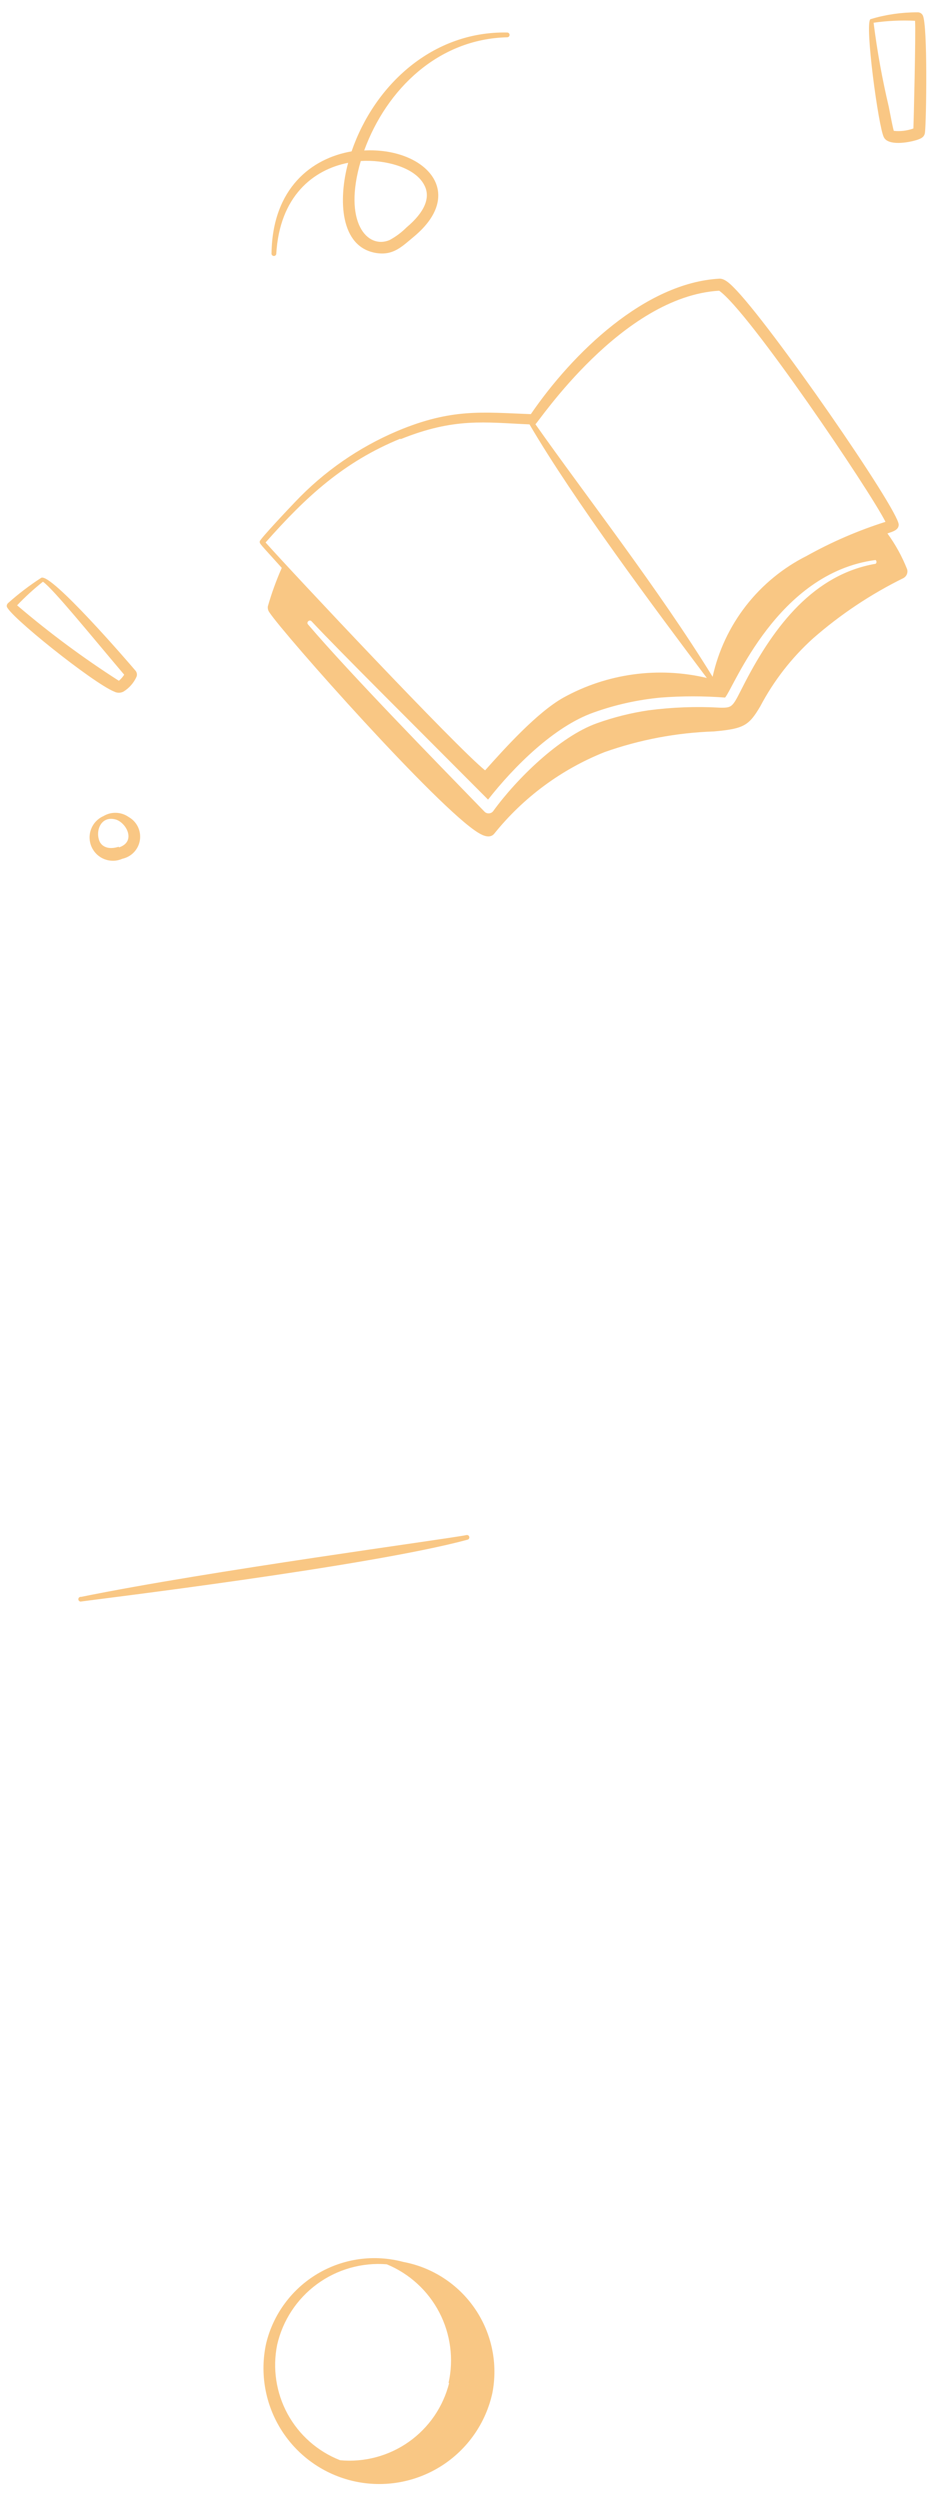 <svg width="48" height="129" viewBox="0 0 48 129" fill="none" xmlns="http://www.w3.org/2000/svg">
<path d="M4.202 82.639C4.869 82.54 19.019 80.838 24.132 79.451C24.164 79.442 24.191 79.422 24.207 79.394C24.224 79.366 24.228 79.333 24.22 79.301C24.212 79.27 24.192 79.243 24.164 79.226C24.136 79.21 24.102 79.205 24.071 79.213C23.067 79.42 10.818 81.053 4.187 82.402C4.169 82.398 4.15 82.399 4.132 82.404C4.114 82.409 4.098 82.419 4.084 82.431C4.07 82.443 4.059 82.459 4.052 82.476C4.045 82.493 4.042 82.512 4.043 82.53C4.044 82.549 4.05 82.567 4.059 82.583C4.068 82.599 4.081 82.613 4.096 82.624C4.111 82.634 4.129 82.641 4.147 82.644C4.166 82.647 4.185 82.645 4.202 82.639ZM14.543 29.304C14.257 29.951 14.016 30.617 13.822 31.297C13.811 31.406 13.841 31.516 13.907 31.604C14.681 32.769 22.614 41.714 24.684 42.971C24.968 43.148 25.305 43.27 25.512 43.017C27.015 41.147 28.977 39.697 31.207 38.809C33.022 38.167 34.925 37.808 36.849 37.744C38.382 37.606 38.65 37.452 39.24 36.448C39.937 35.127 40.861 33.938 41.969 32.938C43.383 31.701 44.953 30.655 46.638 29.826C46.713 29.782 46.773 29.715 46.806 29.635C46.839 29.554 46.845 29.465 46.822 29.381C46.562 28.721 46.22 28.098 45.802 27.526C46.078 27.434 46.385 27.35 46.385 27.074C46.385 26.307 39.7 16.634 37.845 14.809C37.654 14.617 37.378 14.364 37.125 14.38C33.292 14.595 29.559 18.212 27.398 21.371C24.922 21.279 23.32 21.056 20.499 22.244C18.507 23.09 16.712 24.337 15.225 25.909C14.995 26.146 13.431 27.802 13.408 27.932C13.385 28.062 13.431 28.062 14.543 29.304ZM45.204 29.09C42.008 29.634 39.969 32.294 38.466 35.184C37.799 36.471 37.861 36.533 37.156 36.517C35.922 36.447 34.685 36.494 33.461 36.655C32.563 36.789 31.68 37.01 30.824 37.315C28.877 38.004 26.646 40.212 25.458 41.852C25.433 41.886 25.401 41.914 25.364 41.935C25.327 41.955 25.287 41.968 25.245 41.971C25.203 41.975 25.16 41.969 25.12 41.956C25.081 41.942 25.044 41.92 25.014 41.891C22.522 39.323 18.115 34.816 15.9 32.225C15.792 32.11 15.976 31.941 16.084 32.064C17.517 33.597 21.219 37.269 25.19 41.262C26.531 39.553 28.601 37.483 30.648 36.763C31.764 36.364 32.925 36.107 34.105 35.996C35.209 35.912 36.319 35.912 37.424 35.996C37.876 35.475 40.114 29.557 45.189 28.898C45.204 28.909 45.216 28.923 45.224 28.939C45.233 28.956 45.238 28.974 45.239 28.992C45.239 29.01 45.236 29.029 45.229 29.046C45.221 29.062 45.21 29.078 45.196 29.09H45.204ZM37.117 15.001C38.65 16.074 44.89 25.311 45.702 26.928C44.292 27.375 42.931 27.963 41.64 28.683C40.417 29.297 39.346 30.175 38.505 31.254C37.664 32.334 37.075 33.587 36.78 34.923C34.028 30.446 30.188 25.518 27.635 21.892C27.788 21.792 32.096 15.3 37.117 15.001ZM20.667 22.666C23.465 21.539 25.014 21.8 27.329 21.899C29.628 25.824 33.76 31.358 36.481 34.984C33.969 34.39 31.326 34.753 29.069 36.004C27.712 36.77 26.056 38.61 25.037 39.752C23.565 38.572 15.072 29.526 13.707 27.993C15.808 25.617 17.747 23.831 20.667 22.635V22.666ZM6.64 42.159C6.45 42.026 6.227 41.951 5.995 41.943C5.764 41.934 5.535 41.994 5.337 42.113C5.192 42.177 5.062 42.27 4.953 42.384C4.844 42.499 4.759 42.634 4.703 42.782C4.646 42.93 4.619 43.087 4.623 43.245C4.628 43.403 4.663 43.559 4.727 43.703C4.792 43.848 4.884 43.978 4.999 44.087C5.114 44.196 5.249 44.281 5.397 44.338C5.544 44.394 5.702 44.421 5.86 44.417C6.018 44.413 6.174 44.377 6.318 44.313C6.549 44.262 6.759 44.143 6.92 43.971C7.081 43.798 7.187 43.581 7.221 43.347C7.256 43.113 7.219 42.875 7.116 42.662C7.012 42.45 6.846 42.275 6.64 42.159ZM6.134 43.692C5.597 43.861 5.276 43.692 5.145 43.431C4.9 42.887 5.207 42.052 6.004 42.297C6.563 42.504 7.016 43.447 6.134 43.73V43.692ZM45.618 7.082C45.84 7.535 46.875 7.366 47.327 7.22C47.565 7.144 47.718 7.059 47.741 6.83C47.81 6.255 47.887 1.272 47.626 0.789C47.599 0.739 47.558 0.697 47.508 0.67C47.457 0.643 47.4 0.631 47.343 0.636C46.525 0.634 45.711 0.753 44.928 0.989C44.614 1.18 45.342 6.577 45.618 7.082ZM45.089 1.173C45.797 1.071 46.513 1.038 47.228 1.073C47.274 1.64 47.151 6.554 47.143 6.63C46.82 6.746 46.474 6.788 46.132 6.753C46.078 6.577 45.986 6.101 45.871 5.503C45.533 4.075 45.272 2.629 45.089 1.173ZM5.896 35.689C5.97 35.727 6.051 35.747 6.134 35.747C6.217 35.747 6.298 35.727 6.372 35.689C6.668 35.507 6.903 35.24 7.046 34.923C7.066 34.872 7.072 34.817 7.064 34.764C7.056 34.71 7.034 34.659 7 34.616C6.632 34.179 2.616 29.526 2.125 29.818C1.523 30.208 0.951 30.643 0.416 31.121C0.394 31.14 0.377 31.164 0.365 31.19C0.353 31.217 0.347 31.245 0.347 31.274C0.331 31.673 4.793 35.245 5.896 35.689ZM2.217 30.017C2.777 30.423 4.662 32.754 6.41 34.816C6.335 34.934 6.242 35.04 6.134 35.13C4.297 33.954 2.542 32.653 0.883 31.236C1.299 30.799 1.745 30.392 2.217 30.017ZM14.259 13.107C14.428 10.133 16.16 8.754 17.969 8.401C17.456 10.287 17.54 12.739 19.403 13.054C20.292 13.199 20.729 12.739 21.373 12.203C24.125 9.903 21.902 7.604 18.797 7.765C19.955 4.591 22.63 2.008 26.179 1.924C26.211 1.924 26.242 1.911 26.265 1.888C26.288 1.865 26.301 1.834 26.301 1.801C26.301 1.769 26.288 1.737 26.265 1.714C26.242 1.691 26.211 1.678 26.179 1.678C22.346 1.602 19.334 4.361 18.146 7.811C16.099 8.163 14.068 9.696 14.014 13.061C14.011 13.078 14.011 13.094 14.014 13.11C14.018 13.126 14.024 13.141 14.034 13.155C14.043 13.168 14.055 13.18 14.068 13.189C14.082 13.198 14.098 13.204 14.114 13.207C14.13 13.21 14.146 13.21 14.162 13.207C14.178 13.203 14.194 13.197 14.207 13.187C14.221 13.178 14.232 13.166 14.241 13.153C14.25 13.139 14.256 13.123 14.259 13.107ZM18.621 8.309C19.763 8.232 21.465 8.585 21.932 9.62C22.201 10.21 21.932 10.938 20.982 11.735C20.724 11.994 20.429 12.213 20.108 12.387C18.958 12.877 17.686 11.459 18.621 8.309ZM20.813 116.719C20.073 116.521 19.3 116.473 18.54 116.577C17.781 116.682 17.05 116.938 16.391 117.329C15.731 117.721 15.157 118.24 14.702 118.857C14.246 119.473 13.918 120.175 13.738 120.92C13.398 122.468 13.686 124.088 14.54 125.423C15.394 126.759 16.743 127.7 18.291 128.041C19.839 128.382 21.459 128.093 22.795 127.239C24.13 126.385 25.072 125.036 25.412 123.488C25.558 122.741 25.554 121.973 25.401 121.228C25.248 120.483 24.95 119.775 24.522 119.146C24.095 118.517 23.547 117.978 22.91 117.562C22.274 117.145 21.561 116.859 20.813 116.719ZM23.182 122.967C22.874 124.193 22.138 125.269 21.106 126C20.074 126.731 18.815 127.069 17.555 126.953C16.399 126.501 15.44 125.656 14.845 124.567C14.251 123.477 14.06 122.213 14.305 120.997C14.592 119.74 15.322 118.629 16.36 117.866C17.399 117.103 18.677 116.74 19.962 116.842C21.13 117.324 22.089 118.203 22.673 119.323C23.256 120.444 23.425 121.734 23.151 122.967H23.182Z" fill="#F9C784"/>
</svg>
